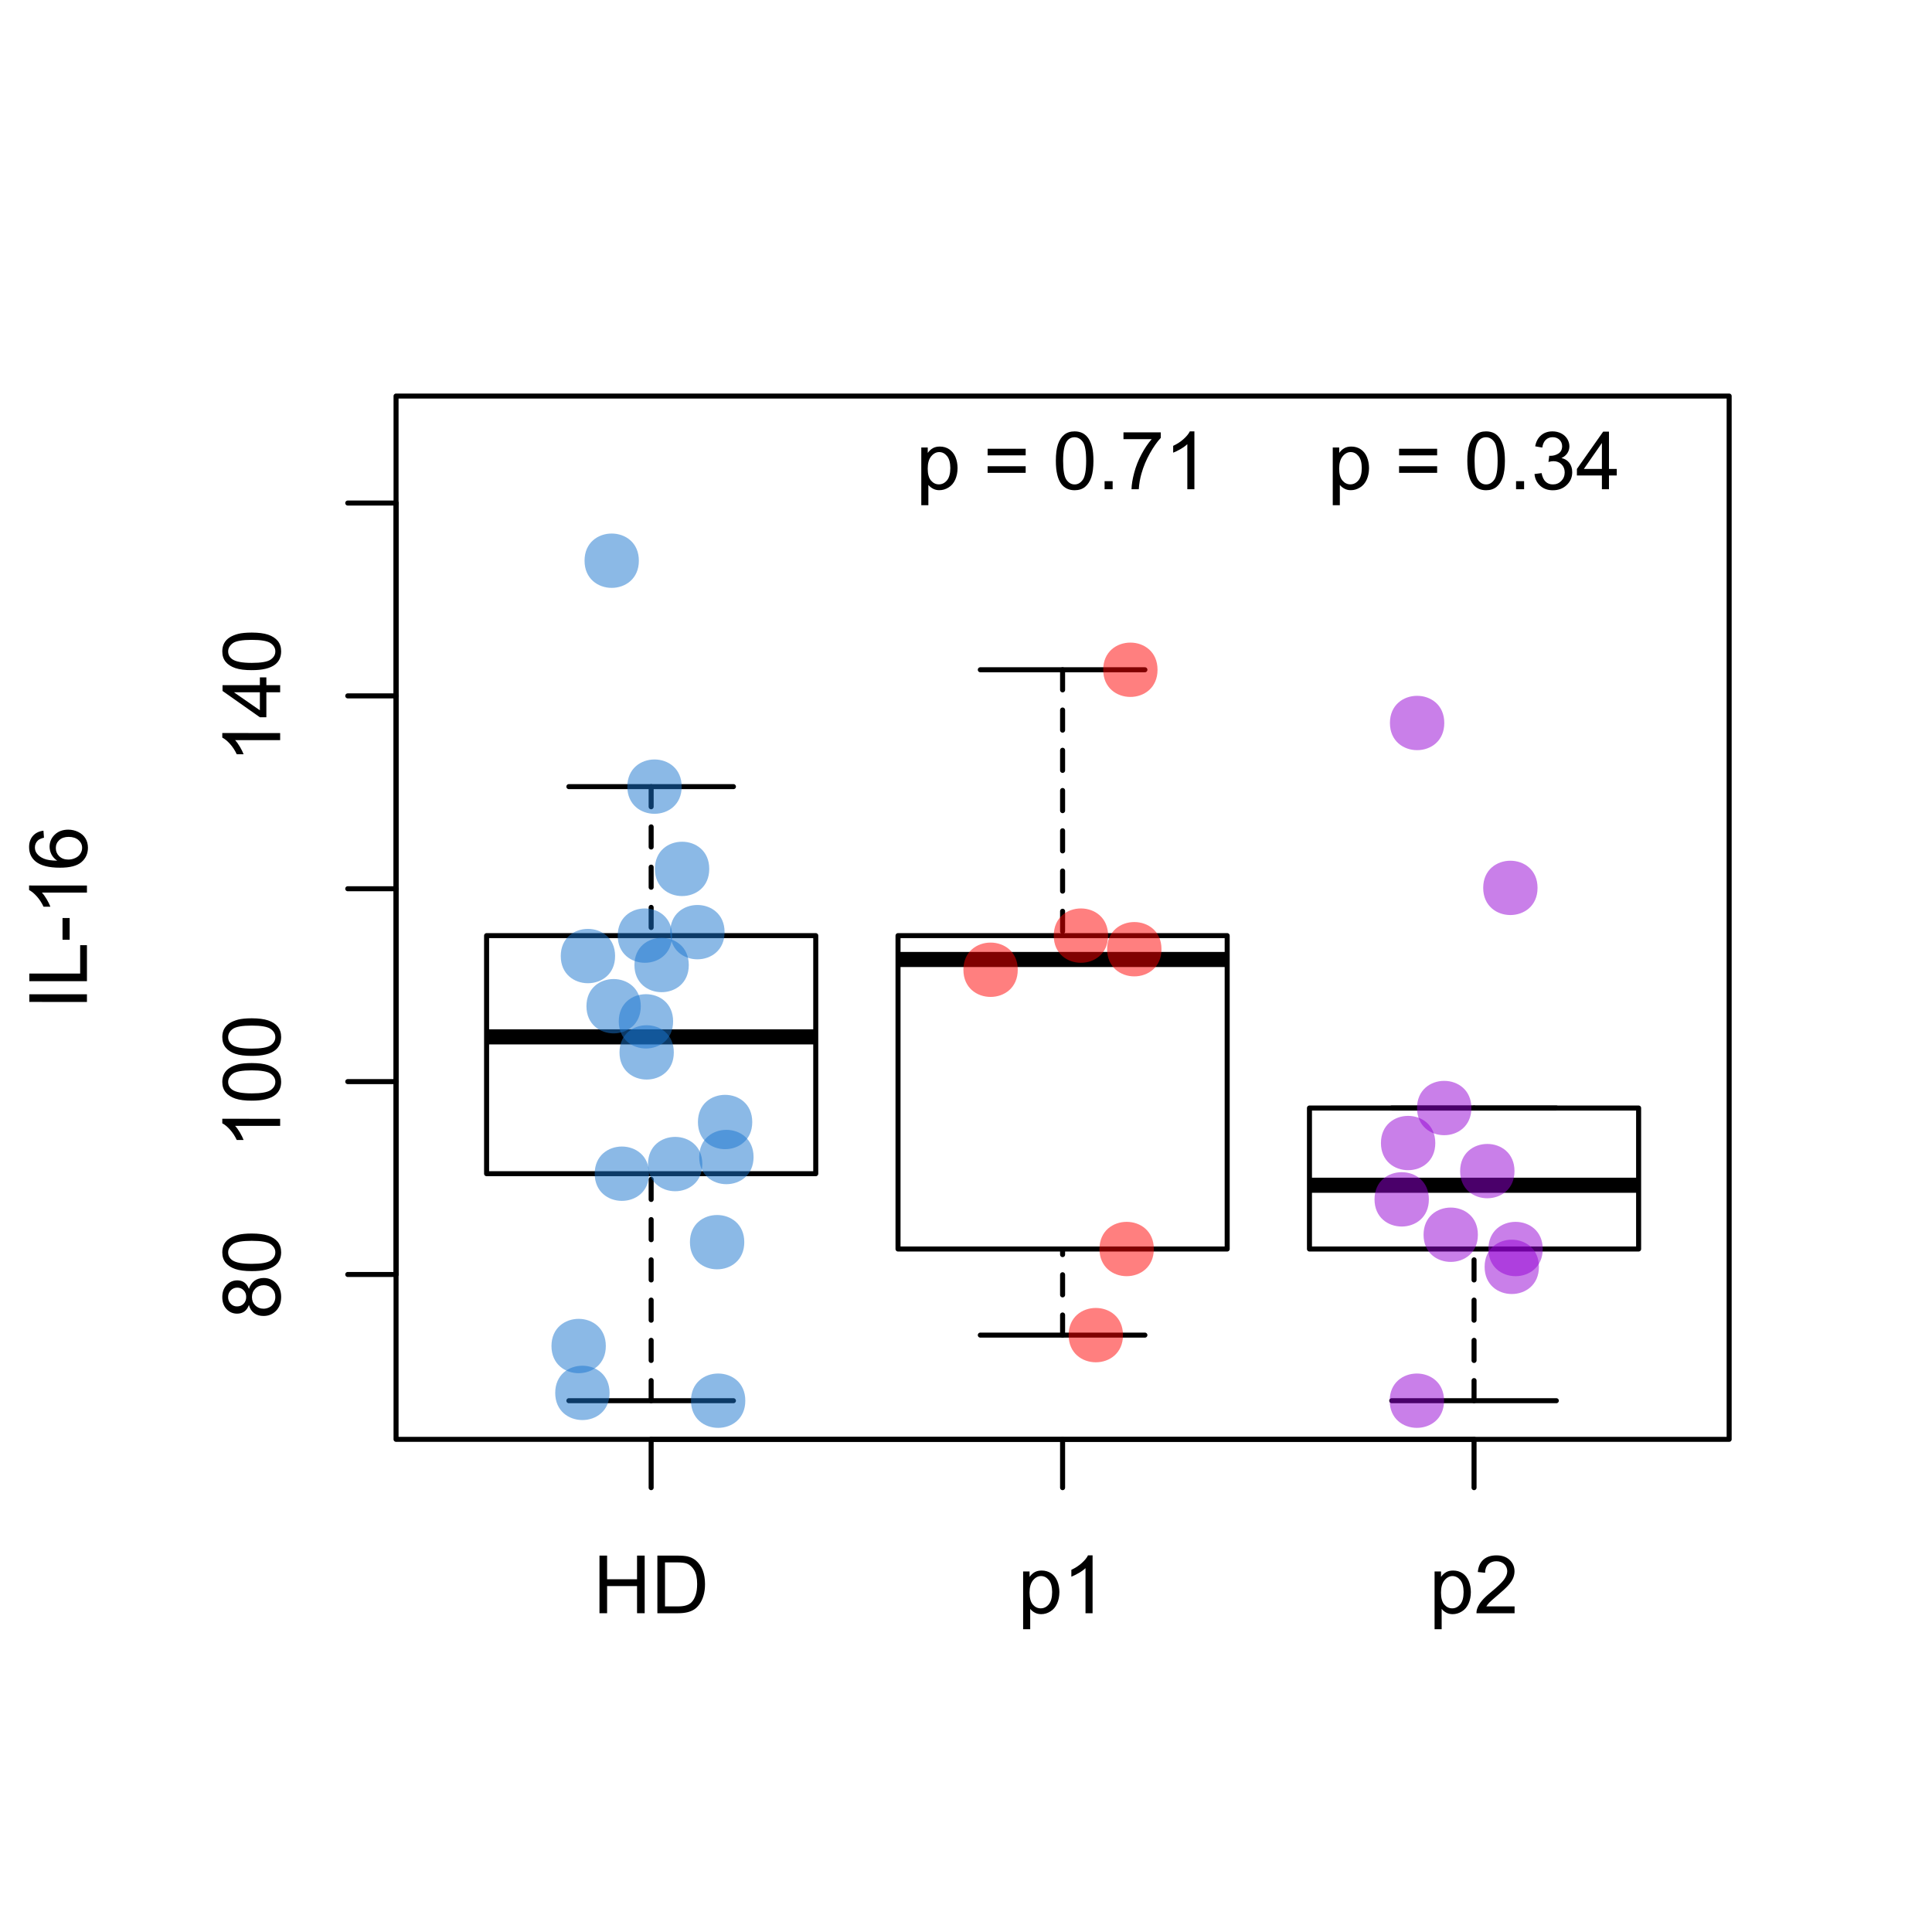 <?xml version="1.0" encoding="UTF-8"?>
<svg xmlns="http://www.w3.org/2000/svg" xmlns:xlink="http://www.w3.org/1999/xlink" width="288pt" height="288pt" viewBox="0 0 288 288" version="1.1">
<defs>
<g>
<symbol overflow="visible" id="glyph0-0">
<path style="stroke:none;" d="M 1.5 0 L 1.5 -7.5 L 7.5 -7.5 L 7.5 0 Z M 1.688 -0.188 L 7.312 -0.188 L 7.312 -7.312 L 1.688 -7.312 Z M 1.688 -0.188 "/>
</symbol>
<symbol overflow="visible" id="glyph0-1">
<path style="stroke:none;" d="M 0.961 0 L 0.961 -8.59 L 2.098 -8.59 L 2.098 -5.062 L 6.562 -5.062 L 6.562 -8.59 L 7.699 -8.59 L 7.699 0 L 6.562 0 L 6.562 -4.047 L 2.098 -4.047 L 2.098 0 Z M 0.961 0 "/>
</symbol>
<symbol overflow="visible" id="glyph0-2">
<path style="stroke:none;" d="M 0.926 0 L 0.926 -8.59 L 3.883 -8.59 C 4.551 -8.59 5.062 -8.547 5.414 -8.469 C 5.906 -8.352 6.324 -8.148 6.672 -7.852 C 7.121 -7.469 7.461 -6.977 7.688 -6.383 C 7.914 -5.785 8.027 -5.105 8.027 -4.344 C 8.027 -3.688 7.949 -3.109 7.797 -2.605 C 7.645 -2.102 7.449 -1.684 7.211 -1.355 C 6.973 -1.02 6.711 -0.762 6.43 -0.574 C 6.145 -0.387 5.805 -0.242 5.406 -0.145 C 5.004 -0.047 4.543 0 4.023 0 Z M 2.062 -1.016 L 3.898 -1.016 C 4.461 -1.012 4.906 -1.066 5.227 -1.172 C 5.547 -1.273 5.805 -1.422 6 -1.617 C 6.27 -1.887 6.477 -2.246 6.629 -2.703 C 6.777 -3.156 6.855 -3.711 6.855 -4.359 C 6.855 -5.258 6.707 -5.945 6.41 -6.43 C 6.113 -6.91 5.754 -7.234 5.336 -7.398 C 5.031 -7.516 4.543 -7.574 3.867 -7.578 L 2.062 -7.578 Z M 2.062 -1.016 "/>
</symbol>
<symbol overflow="visible" id="glyph0-3">
<path style="stroke:none;" d="M 0.789 2.383 L 0.789 -6.223 L 1.75 -6.223 L 1.75 -5.414 C 1.977 -5.73 2.234 -5.965 2.52 -6.125 C 2.801 -6.281 3.145 -6.363 3.555 -6.363 C 4.082 -6.363 4.551 -6.227 4.961 -5.953 C 5.363 -5.68 5.672 -5.293 5.883 -4.793 C 6.09 -4.293 6.191 -3.746 6.195 -3.156 C 6.191 -2.52 6.078 -1.945 5.852 -1.438 C 5.621 -0.922 5.289 -0.531 4.855 -0.266 C 4.418 0.008 3.961 0.141 3.48 0.141 C 3.129 0.141 2.812 0.066 2.535 -0.082 C 2.254 -0.23 2.023 -0.418 1.844 -0.645 L 1.844 2.383 Z M 1.746 -3.078 C 1.746 -2.273 1.906 -1.684 2.23 -1.301 C 2.555 -0.918 2.949 -0.727 3.41 -0.727 C 3.879 -0.727 4.277 -0.922 4.613 -1.32 C 4.945 -1.711 5.113 -2.328 5.117 -3.164 C 5.113 -3.953 4.949 -4.547 4.625 -4.945 C 4.297 -5.34 3.91 -5.535 3.457 -5.539 C 3.004 -5.535 2.605 -5.324 2.262 -4.906 C 1.918 -4.484 1.746 -3.875 1.746 -3.078 Z M 1.746 -3.078 "/>
</symbol>
<symbol overflow="visible" id="glyph0-4">
<path style="stroke:none;" d="M 4.469 0 L 3.414 0 L 3.414 -6.719 C 3.16 -6.477 2.828 -6.234 2.414 -5.996 C 2 -5.75 1.629 -5.57 1.305 -5.449 L 1.305 -6.469 C 1.895 -6.742 2.41 -7.078 2.852 -7.477 C 3.293 -7.871 3.605 -8.254 3.789 -8.625 L 4.469 -8.625 Z M 4.469 0 "/>
</symbol>
<symbol overflow="visible" id="glyph0-5">
<path style="stroke:none;" d="M 6.039 -1.016 L 6.039 0 L 0.363 0 C 0.355 -0.254 0.395 -0.496 0.484 -0.734 C 0.629 -1.117 0.859 -1.5 1.18 -1.875 C 1.492 -2.25 1.953 -2.684 2.562 -3.176 C 3.492 -3.941 4.125 -4.547 4.453 -4.992 C 4.781 -5.438 4.945 -5.859 4.945 -6.266 C 4.945 -6.68 4.793 -7.031 4.496 -7.32 C 4.191 -7.602 3.805 -7.746 3.328 -7.75 C 2.82 -7.746 2.414 -7.594 2.109 -7.293 C 1.805 -6.984 1.648 -6.562 1.648 -6.031 L 0.562 -6.141 C 0.633 -6.945 0.91 -7.559 1.398 -7.988 C 1.879 -8.41 2.531 -8.625 3.352 -8.625 C 4.172 -8.625 4.824 -8.395 5.309 -7.938 C 5.789 -7.48 6.027 -6.914 6.031 -6.242 C 6.027 -5.895 5.957 -5.559 5.82 -5.227 C 5.676 -4.891 5.441 -4.539 5.117 -4.176 C 4.789 -3.805 4.25 -3.301 3.492 -2.664 C 2.859 -2.129 2.453 -1.77 2.273 -1.582 C 2.094 -1.395 1.945 -1.203 1.828 -1.016 Z M 6.039 -1.016 "/>
</symbol>
<symbol overflow="visible" id="glyph0-6">
<path style="stroke:none;" d=""/>
</symbol>
<symbol overflow="visible" id="glyph0-7">
<path style="stroke:none;" d="M 6.34 -5.051 L 0.668 -5.051 L 0.668 -6.035 L 6.34 -6.035 Z M 6.34 -2.445 L 0.668 -2.445 L 0.668 -3.43 L 6.34 -3.43 Z M 6.34 -2.445 "/>
</symbol>
<symbol overflow="visible" id="glyph0-8">
<path style="stroke:none;" d="M 0.5 -4.234 C 0.496 -5.246 0.602 -6.062 0.812 -6.688 C 1.02 -7.305 1.328 -7.785 1.742 -8.121 C 2.148 -8.457 2.668 -8.625 3.297 -8.625 C 3.758 -8.625 4.164 -8.531 4.512 -8.348 C 4.855 -8.16 5.141 -7.891 5.371 -7.543 C 5.594 -7.191 5.773 -6.766 5.906 -6.266 C 6.035 -5.762 6.098 -5.086 6.102 -4.234 C 6.098 -3.227 5.996 -2.414 5.789 -1.797 C 5.578 -1.176 5.266 -0.695 4.859 -0.359 C 4.445 -0.02 3.926 0.145 3.297 0.148 C 2.465 0.145 1.816 -0.148 1.348 -0.742 C 0.781 -1.457 0.496 -2.621 0.5 -4.234 Z M 1.582 -4.234 C 1.582 -2.824 1.746 -1.887 2.074 -1.418 C 2.402 -0.949 2.809 -0.715 3.297 -0.719 C 3.777 -0.715 4.184 -0.949 4.52 -1.422 C 4.848 -1.887 5.016 -2.824 5.016 -4.234 C 5.016 -5.648 4.848 -6.59 4.52 -7.055 C 4.184 -7.516 3.773 -7.746 3.289 -7.75 C 2.801 -7.746 2.414 -7.543 2.125 -7.137 C 1.762 -6.613 1.582 -5.645 1.582 -4.234 Z M 1.582 -4.234 "/>
</symbol>
<symbol overflow="visible" id="glyph0-9">
<path style="stroke:none;" d="M 1.09 0 L 1.09 -1.203 L 2.289 -1.203 L 2.289 0 Z M 1.09 0 "/>
</symbol>
<symbol overflow="visible" id="glyph0-10">
<path style="stroke:none;" d="M 0.57 -7.465 L 0.57 -8.477 L 6.129 -8.477 L 6.129 -7.656 C 5.582 -7.074 5.039 -6.301 4.5 -5.336 C 3.961 -4.371 3.547 -3.379 3.258 -2.359 C 3.047 -1.637 2.91 -0.852 2.852 0 L 1.77 0 C 1.781 -0.676 1.914 -1.492 2.168 -2.449 C 2.418 -3.402 2.781 -4.324 3.258 -5.215 C 3.734 -6.105 4.238 -6.855 4.773 -7.465 Z M 0.57 -7.465 "/>
</symbol>
<symbol overflow="visible" id="glyph0-11">
<path style="stroke:none;" d="M 0.504 -2.266 L 1.559 -2.406 C 1.68 -1.809 1.883 -1.379 2.176 -1.113 C 2.465 -0.848 2.82 -0.715 3.242 -0.719 C 3.734 -0.715 4.152 -0.887 4.496 -1.234 C 4.832 -1.574 5.004 -2 5.008 -2.516 C 5.004 -2.996 4.848 -3.395 4.535 -3.711 C 4.219 -4.023 3.816 -4.184 3.328 -4.184 C 3.129 -4.184 2.879 -4.145 2.586 -4.066 L 2.703 -4.992 C 2.766 -4.984 2.824 -4.98 2.871 -4.98 C 3.32 -4.98 3.723 -5.098 4.086 -5.332 C 4.441 -5.566 4.621 -5.926 4.625 -6.414 C 4.621 -6.801 4.492 -7.121 4.23 -7.375 C 3.965 -7.629 3.625 -7.758 3.219 -7.758 C 2.805 -7.758 2.465 -7.629 2.191 -7.371 C 1.918 -7.113 1.742 -6.727 1.664 -6.211 L 0.609 -6.398 C 0.738 -7.105 1.031 -7.652 1.488 -8.043 C 1.941 -8.43 2.508 -8.625 3.195 -8.625 C 3.66 -8.625 4.094 -8.523 4.488 -8.324 C 4.879 -8.121 5.18 -7.848 5.391 -7.5 C 5.602 -7.148 5.707 -6.777 5.707 -6.391 C 5.707 -6.02 5.605 -5.684 5.406 -5.379 C 5.207 -5.074 4.914 -4.832 4.523 -4.652 C 5.031 -4.535 5.426 -4.289 5.707 -3.922 C 5.988 -3.547 6.129 -3.086 6.129 -2.539 C 6.129 -1.785 5.855 -1.148 5.309 -0.629 C 4.762 -0.105 4.07 0.152 3.234 0.152 C 2.477 0.152 1.848 -0.07 1.355 -0.52 C 0.855 -0.969 0.574 -1.551 0.504 -2.266 Z M 0.504 -2.266 "/>
</symbol>
<symbol overflow="visible" id="glyph0-12">
<path style="stroke:none;" d="M 3.879 0 L 3.879 -2.055 L 0.152 -2.055 L 0.152 -3.023 L 4.07 -8.59 L 4.934 -8.59 L 4.934 -3.023 L 6.094 -3.023 L 6.094 -2.055 L 4.934 -2.055 L 4.934 0 Z M 3.879 -3.023 L 3.879 -6.898 L 1.188 -3.023 Z M 3.879 -3.023 "/>
</symbol>
<symbol overflow="visible" id="glyph1-0">
<path style="stroke:none;" d="M 0 -1.5 L -7.5 -1.5 L -7.5 -7.5 L 0 -7.5 Z M -0.188 -1.688 L -0.188 -7.312 L -7.312 -7.312 L -7.312 -1.688 Z M -0.188 -1.688 "/>
</symbol>
<symbol overflow="visible" id="glyph1-1">
<path style="stroke:none;" d="M -4.656 -2.121 C -4.816 -1.684 -5.047 -1.359 -5.344 -1.148 C -5.641 -0.938 -5.996 -0.832 -6.41 -0.832 C -7.035 -0.832 -7.559 -1.055 -7.984 -1.504 C -8.41 -1.953 -8.625 -2.551 -8.625 -3.301 C -8.625 -4.047 -8.406 -4.652 -7.973 -5.109 C -7.535 -5.566 -7.004 -5.793 -6.383 -5.797 C -5.977 -5.793 -5.629 -5.688 -5.34 -5.48 C -5.043 -5.27 -4.816 -4.953 -4.656 -4.531 C -4.48 -5.055 -4.203 -5.457 -3.824 -5.734 C -3.438 -6.008 -2.98 -6.145 -2.453 -6.148 C -1.715 -6.145 -1.098 -5.887 -0.602 -5.367 C -0.102 -4.844 0.145 -4.16 0.148 -3.316 C 0.145 -2.469 -0.102 -1.785 -0.605 -1.266 C -1.105 -0.746 -1.734 -0.484 -2.484 -0.488 C -3.039 -0.484 -3.504 -0.625 -3.887 -0.91 C -4.262 -1.191 -4.52 -1.598 -4.656 -2.121 Z M -6.445 -1.91 C -6.039 -1.91 -5.707 -2.039 -5.449 -2.301 C -5.191 -2.562 -5.062 -2.902 -5.062 -3.324 C -5.062 -3.727 -5.188 -4.059 -5.445 -4.32 C -5.695 -4.578 -6.012 -4.711 -6.387 -4.711 C -6.773 -4.711 -7.098 -4.574 -7.363 -4.309 C -7.625 -4.039 -7.758 -3.707 -7.758 -3.312 C -7.758 -2.906 -7.629 -2.574 -7.371 -2.309 C -7.113 -2.043 -6.805 -1.91 -6.445 -1.91 Z M -2.477 -1.57 C -2.176 -1.57 -1.887 -1.641 -1.605 -1.785 C -1.324 -1.926 -1.105 -2.137 -0.949 -2.422 C -0.793 -2.699 -0.715 -3.004 -0.719 -3.328 C -0.715 -3.832 -0.875 -4.246 -1.203 -4.578 C -1.523 -4.902 -1.938 -5.066 -2.441 -5.07 C -2.945 -5.066 -3.367 -4.898 -3.703 -4.562 C -4.035 -4.223 -4.199 -3.801 -4.203 -3.293 C -4.199 -2.797 -4.035 -2.383 -3.711 -2.059 C -3.379 -1.73 -2.969 -1.57 -2.477 -1.57 Z M -2.477 -1.57 "/>
</symbol>
<symbol overflow="visible" id="glyph1-2">
<path style="stroke:none;" d="M -4.234 -0.5 C -5.246 -0.496 -6.062 -0.602 -6.688 -0.812 C -7.305 -1.02 -7.785 -1.328 -8.121 -1.742 C -8.457 -2.152 -8.625 -2.672 -8.625 -3.301 C -8.625 -3.758 -8.531 -4.164 -8.348 -4.512 C -8.16 -4.859 -7.891 -5.145 -7.543 -5.371 C -7.191 -5.594 -6.766 -5.773 -6.266 -5.906 C -5.762 -6.035 -5.086 -6.098 -4.234 -6.102 C -3.223 -6.098 -2.41 -5.996 -1.793 -5.789 C -1.176 -5.578 -0.695 -5.266 -0.359 -4.859 C -0.02 -4.445 0.145 -3.926 0.148 -3.297 C 0.145 -2.465 -0.148 -1.816 -0.742 -1.348 C -1.457 -0.781 -2.621 -0.496 -4.234 -0.5 Z M -4.234 -1.582 C -2.824 -1.582 -1.887 -1.746 -1.418 -2.074 C -0.949 -2.402 -0.715 -2.809 -0.719 -3.297 C -0.715 -3.777 -0.949 -4.184 -1.422 -4.52 C -1.887 -4.848 -2.824 -5.016 -4.234 -5.016 C -5.648 -5.016 -6.59 -4.848 -7.055 -4.52 C -7.516 -4.188 -7.746 -3.777 -7.75 -3.289 C -7.746 -2.801 -7.543 -2.414 -7.137 -2.129 C -6.613 -1.762 -5.645 -1.582 -4.234 -1.582 Z M -4.234 -1.582 "/>
</symbol>
<symbol overflow="visible" id="glyph1-3">
<path style="stroke:none;" d="M 0 -4.469 L 0 -3.414 L -6.719 -3.418 C -6.477 -3.16 -6.234 -2.828 -5.996 -2.418 C -5.75 -2.004 -5.57 -1.633 -5.449 -1.309 L -6.469 -1.309 C -6.742 -1.895 -7.078 -2.41 -7.477 -2.852 C -7.871 -3.293 -8.254 -3.605 -8.625 -3.793 L -8.625 -4.473 Z M 0 -4.469 "/>
</symbol>
<symbol overflow="visible" id="glyph1-4">
<path style="stroke:none;" d="M 0 -3.879 L -2.055 -3.879 L -2.055 -0.152 L -3.023 -0.152 L -8.59 -4.074 L -8.59 -4.934 L -3.023 -4.934 L -3.023 -6.094 L -2.055 -6.094 L -2.055 -4.934 L 0 -4.934 Z M -3.023 -3.879 L -6.898 -3.879 L -3.023 -1.191 Z M -3.023 -3.879 "/>
</symbol>
<symbol overflow="visible" id="glyph1-5">
<path style="stroke:none;" d="M 0 -1.117 L -8.59 -1.121 L -8.59 -2.258 L 0 -2.258 Z M 0 -1.117 "/>
</symbol>
<symbol overflow="visible" id="glyph1-6">
<path style="stroke:none;" d="M 0 -0.879 L -8.59 -0.879 L -8.59 -2.016 L -1.012 -2.016 L -1.012 -6.246 L 0 -6.246 Z M 0 -0.879 "/>
</symbol>
<symbol overflow="visible" id="glyph1-7">
<path style="stroke:none;" d="M -2.578 -0.383 L -3.641 -0.383 L -3.641 -3.621 L -2.578 -3.621 Z M -2.578 -0.383 "/>
</symbol>
<symbol overflow="visible" id="glyph1-8">
<path style="stroke:none;" d="M -6.484 -5.969 L -6.406 -4.922 C -6.812 -4.828 -7.113 -4.695 -7.305 -4.523 C -7.605 -4.238 -7.758 -3.887 -7.758 -3.469 C -7.758 -3.133 -7.664 -2.836 -7.477 -2.586 C -7.234 -2.25 -6.879 -1.988 -6.414 -1.797 C -5.949 -1.605 -5.289 -1.508 -4.43 -1.5 C -4.812 -1.754 -5.098 -2.062 -5.289 -2.434 C -5.473 -2.797 -5.566 -3.184 -5.57 -3.586 C -5.566 -4.289 -5.309 -4.887 -4.793 -5.383 C -4.277 -5.875 -3.609 -6.121 -2.789 -6.125 C -2.25 -6.121 -1.746 -6.004 -1.285 -5.773 C -0.816 -5.539 -0.461 -5.223 -0.219 -4.816 C 0.027 -4.41 0.145 -3.949 0.148 -3.434 C 0.145 -2.555 -0.176 -1.836 -0.82 -1.285 C -1.469 -0.727 -2.535 -0.449 -4.02 -0.453 C -5.676 -0.449 -6.883 -0.758 -7.641 -1.371 C -8.297 -1.906 -8.625 -2.625 -8.625 -3.535 C -8.625 -4.207 -8.434 -4.762 -8.055 -5.195 C -7.676 -5.625 -7.152 -5.883 -6.484 -5.969 Z M -2.781 -1.664 C -2.418 -1.664 -2.07 -1.738 -1.738 -1.895 C -1.406 -2.043 -1.152 -2.262 -0.98 -2.543 C -0.801 -2.82 -0.715 -3.109 -0.719 -3.414 C -0.715 -3.859 -0.895 -4.242 -1.258 -4.566 C -1.613 -4.883 -2.102 -5.043 -2.723 -5.047 C -3.312 -5.043 -3.781 -4.887 -4.125 -4.57 C -4.469 -4.25 -4.641 -3.852 -4.641 -3.375 C -4.641 -2.898 -4.469 -2.492 -4.129 -2.16 C -3.785 -1.828 -3.336 -1.664 -2.781 -1.664 Z M -2.781 -1.664 "/>
</symbol>
</g>
</defs>
<g id="surface891">
<rect x="0" y="0" width="288" height="288" style="fill:rgb(100%,100%,100%);fill-opacity:1;stroke:none;"/>
<path style=" stroke:none;fill-rule:nonzero;fill:rgb(100%,100%,100%);fill-opacity:1;" d="M 72.535 174.961 L 121.602 174.961 L 121.602 139.473 L 72.535 139.473 Z M 72.535 174.961 "/>
<path style="fill:none;stroke-width:2.25;stroke-linecap:butt;stroke-linejoin:round;stroke:rgb(0%,0%,0%);stroke-opacity:1;stroke-miterlimit:10;" d="M 72.535 154.566 L 121.602 154.566 "/>
<path style="fill:none;stroke-width:0.75;stroke-linecap:round;stroke-linejoin:round;stroke:rgb(0%,0%,0%);stroke-opacity:1;stroke-dasharray:3,3;stroke-miterlimit:10;" d="M 97.066 208.801 L 97.066 174.961 "/>
<path style="fill:none;stroke-width:0.75;stroke-linecap:round;stroke-linejoin:round;stroke:rgb(0%,0%,0%);stroke-opacity:1;stroke-dasharray:3,3;stroke-miterlimit:10;" d="M 97.066 117.262 L 97.066 139.473 "/>
<path style="fill:none;stroke-width:0.75;stroke-linecap:round;stroke-linejoin:round;stroke:rgb(0%,0%,0%);stroke-opacity:1;stroke-miterlimit:10;" d="M 84.801 208.801 L 109.332 208.801 "/>
<path style="fill:none;stroke-width:0.75;stroke-linecap:round;stroke-linejoin:round;stroke:rgb(0%,0%,0%);stroke-opacity:1;stroke-miterlimit:10;" d="M 84.801 117.262 L 109.332 117.262 "/>
<path style="fill:none;stroke-width:0.75;stroke-linecap:round;stroke-linejoin:round;stroke:rgb(0%,0%,0%);stroke-opacity:1;stroke-miterlimit:10;" d="M 72.535 174.961 L 121.602 174.961 L 121.602 139.473 L 72.535 139.473 Z M 72.535 174.961 "/>
<path style=" stroke:none;fill-rule:nonzero;fill:rgb(100%,100%,100%);fill-opacity:1;" d="M 133.867 186.188 L 182.934 186.188 L 182.934 139.473 L 133.867 139.473 Z M 133.867 186.188 "/>
<path style="fill:none;stroke-width:2.25;stroke-linecap:butt;stroke-linejoin:round;stroke:rgb(0%,0%,0%);stroke-opacity:1;stroke-miterlimit:10;" d="M 133.867 143.027 L 182.934 143.027 "/>
<path style="fill:none;stroke-width:0.75;stroke-linecap:round;stroke-linejoin:round;stroke:rgb(0%,0%,0%);stroke-opacity:1;stroke-dasharray:3,3;stroke-miterlimit:10;" d="M 158.398 199.023 L 158.398 186.188 "/>
<path style="fill:none;stroke-width:0.75;stroke-linecap:round;stroke-linejoin:round;stroke:rgb(0%,0%,0%);stroke-opacity:1;stroke-dasharray:3,3;stroke-miterlimit:10;" d="M 158.398 99.84 L 158.398 139.473 "/>
<path style="fill:none;stroke-width:0.75;stroke-linecap:round;stroke-linejoin:round;stroke:rgb(0%,0%,0%);stroke-opacity:1;stroke-miterlimit:10;" d="M 146.133 199.023 L 170.668 199.023 "/>
<path style="fill:none;stroke-width:0.75;stroke-linecap:round;stroke-linejoin:round;stroke:rgb(0%,0%,0%);stroke-opacity:1;stroke-miterlimit:10;" d="M 146.133 99.84 L 170.668 99.84 "/>
<path style="fill:none;stroke-width:0.75;stroke-linecap:round;stroke-linejoin:round;stroke:rgb(0%,0%,0%);stroke-opacity:1;stroke-miterlimit:10;" d="M 133.867 186.188 L 182.934 186.188 L 182.934 139.473 L 133.867 139.473 Z M 133.867 186.188 "/>
<path style=" stroke:none;fill-rule:nonzero;fill:rgb(100%,100%,100%);fill-opacity:1;" d="M 195.199 186.188 L 244.266 186.188 L 244.266 165.172 L 195.199 165.172 Z M 195.199 186.188 "/>
<path style="fill:none;stroke-width:2.25;stroke-linecap:butt;stroke-linejoin:round;stroke:rgb(0%,0%,0%);stroke-opacity:1;stroke-miterlimit:10;" d="M 195.199 176.68 L 244.266 176.68 "/>
<path style="fill:none;stroke-width:0.75;stroke-linecap:round;stroke-linejoin:round;stroke:rgb(0%,0%,0%);stroke-opacity:1;stroke-dasharray:3,3;stroke-miterlimit:10;" d="M 219.734 208.801 L 219.734 186.188 "/>
<path style="fill:none;stroke-width:0.75;stroke-linecap:round;stroke-linejoin:round;stroke:rgb(0%,0%,0%);stroke-opacity:1;stroke-dasharray:3,3;stroke-miterlimit:10;" d="M 219.734 165.172 L 219.734 165.172 "/>
<path style="fill:none;stroke-width:0.75;stroke-linecap:round;stroke-linejoin:round;stroke:rgb(0%,0%,0%);stroke-opacity:1;stroke-miterlimit:10;" d="M 207.465 208.801 L 232 208.801 "/>
<path style="fill:none;stroke-width:0.75;stroke-linecap:round;stroke-linejoin:round;stroke:rgb(0%,0%,0%);stroke-opacity:1;stroke-miterlimit:10;" d="M 207.465 165.172 L 232 165.172 "/>
<path style="fill:none;stroke-width:0.75;stroke-linecap:round;stroke-linejoin:round;stroke:rgb(0%,0%,0%);stroke-opacity:1;stroke-miterlimit:10;" d="M 195.199 186.188 L 244.266 186.188 L 244.266 165.172 L 195.199 165.172 Z M 195.199 186.188 "/>
<path style="fill:none;stroke-width:0.75;stroke-linecap:round;stroke-linejoin:round;stroke:rgb(0%,0%,0%);stroke-opacity:1;stroke-miterlimit:10;" d="M 97.066 214.559 L 219.734 214.559 "/>
<path style="fill:none;stroke-width:0.75;stroke-linecap:round;stroke-linejoin:round;stroke:rgb(0%,0%,0%);stroke-opacity:1;stroke-miterlimit:10;" d="M 97.066 214.559 L 97.066 221.762 "/>
<path style="fill:none;stroke-width:0.75;stroke-linecap:round;stroke-linejoin:round;stroke:rgb(0%,0%,0%);stroke-opacity:1;stroke-miterlimit:10;" d="M 158.398 214.559 L 158.398 221.762 "/>
<path style="fill:none;stroke-width:0.75;stroke-linecap:round;stroke-linejoin:round;stroke:rgb(0%,0%,0%);stroke-opacity:1;stroke-miterlimit:10;" d="M 219.734 214.559 L 219.734 221.762 "/>
<g style="fill:rgb(0%,0%,0%);fill-opacity:1;">
  <use xlink:href="#glyph0-1" x="88.402" y="240.48"/>
  <use xlink:href="#glyph0-2" x="97.068" y="240.48"/>
</g>
<g style="fill:rgb(0%,0%,0%);fill-opacity:1;">
  <use xlink:href="#glyph0-3" x="151.727" y="240.48"/>
  <use xlink:href="#glyph0-4" x="158.4" y="240.48"/>
</g>
<g style="fill:rgb(0%,0%,0%);fill-opacity:1;">
  <use xlink:href="#glyph0-3" x="213.062" y="240.48"/>
  <use xlink:href="#glyph0-5" x="219.736" y="240.48"/>
</g>
<path style="fill:none;stroke-width:0.75;stroke-linecap:round;stroke-linejoin:round;stroke:rgb(0%,0%,0%);stroke-opacity:1;stroke-miterlimit:10;" d="M 59.039 189.984 L 59.039 74.988 "/>
<path style="fill:none;stroke-width:0.75;stroke-linecap:round;stroke-linejoin:round;stroke:rgb(0%,0%,0%);stroke-opacity:1;stroke-miterlimit:10;" d="M 59.039 189.984 L 51.84 189.984 "/>
<path style="fill:none;stroke-width:0.75;stroke-linecap:round;stroke-linejoin:round;stroke:rgb(0%,0%,0%);stroke-opacity:1;stroke-miterlimit:10;" d="M 59.039 161.234 L 51.84 161.234 "/>
<path style="fill:none;stroke-width:0.75;stroke-linecap:round;stroke-linejoin:round;stroke:rgb(0%,0%,0%);stroke-opacity:1;stroke-miterlimit:10;" d="M 59.039 132.484 L 51.84 132.484 "/>
<path style="fill:none;stroke-width:0.75;stroke-linecap:round;stroke-linejoin:round;stroke:rgb(0%,0%,0%);stroke-opacity:1;stroke-miterlimit:10;" d="M 59.039 103.734 L 51.84 103.734 "/>
<path style="fill:none;stroke-width:0.75;stroke-linecap:round;stroke-linejoin:round;stroke:rgb(0%,0%,0%);stroke-opacity:1;stroke-miterlimit:10;" d="M 59.039 74.988 L 51.84 74.988 "/>
<g style="fill:rgb(0%,0%,0%);fill-opacity:1;">
  <use xlink:href="#glyph1-1" x="41.762" y="196.656"/>
  <use xlink:href="#glyph1-2" x="41.762" y="189.982"/>
</g>
<g style="fill:rgb(0%,0%,0%);fill-opacity:1;">
  <use xlink:href="#glyph1-3" x="41.762" y="171.246"/>
  <use xlink:href="#glyph1-2" x="41.762" y="164.572"/>
  <use xlink:href="#glyph1-2" x="41.762" y="157.898"/>
</g>
<g style="fill:rgb(0%,0%,0%);fill-opacity:1;">
  <use xlink:href="#glyph1-3" x="41.762" y="113.746"/>
  <use xlink:href="#glyph1-4" x="41.762" y="107.072"/>
  <use xlink:href="#glyph1-2" x="41.762" y="100.398"/>
</g>
<g style="fill:rgb(0%,0%,0%);fill-opacity:1;">
  <use xlink:href="#glyph1-5" x="12.961" y="150.477"/>
  <use xlink:href="#glyph1-6" x="12.961" y="147.143"/>
  <use xlink:href="#glyph1-7" x="12.961" y="140.469"/>
  <use xlink:href="#glyph1-3" x="12.961" y="136.473"/>
  <use xlink:href="#glyph1-8" x="12.961" y="129.799"/>
</g>
<path style="fill:none;stroke-width:0.75;stroke-linecap:round;stroke-linejoin:round;stroke:rgb(0%,0%,0%);stroke-opacity:1;stroke-miterlimit:10;" d="M 59.039 214.559 L 257.762 214.559 L 257.762 59.039 L 59.039 59.039 Z M 59.039 214.559 "/>
<path style=" stroke:none;fill-rule:nonzero;fill:rgb(100%,0%,0%);fill-opacity:0.502;" d="M 172.551 99.84 C 172.551 105.242 164.453 105.242 164.453 99.84 C 164.453 94.441 172.551 94.441 172.551 99.84 "/>
<path style=" stroke:none;fill-rule:nonzero;fill:rgb(58.039%,0%,82.745%);fill-opacity:0.502;" d="M 215.262 208.801 C 215.262 214.199 207.16 214.199 207.16 208.801 C 207.16 203.398 215.262 203.398 215.262 208.801 "/>
<path style=" stroke:none;fill-rule:nonzero;fill:rgb(100%,0%,0%);fill-opacity:0.502;" d="M 172 186.188 C 172 191.59 163.898 191.59 163.898 186.188 C 163.898 180.789 172 180.789 172 186.188 "/>
<path style=" stroke:none;fill-rule:nonzero;fill:rgb(100%,0%,0%);fill-opacity:0.502;" d="M 151.715 144.559 C 151.715 149.961 143.613 149.961 143.613 144.559 C 143.613 139.16 151.715 139.16 151.715 144.559 "/>
<path style=" stroke:none;fill-rule:nonzero;fill:rgb(100%,0%,0%);fill-opacity:0.502;" d="M 173.141 141.496 C 173.141 146.898 165.039 146.898 165.039 141.496 C 165.039 136.098 173.141 136.098 173.141 141.496 "/>
<path style=" stroke:none;fill-rule:nonzero;fill:rgb(100%,0%,0%);fill-opacity:0.502;" d="M 167.402 199.023 C 167.402 204.426 159.301 204.426 159.301 199.023 C 159.301 193.625 167.402 193.625 167.402 199.023 "/>
<path style=" stroke:none;fill-rule:nonzero;fill:rgb(100%,0%,0%);fill-opacity:0.502;" d="M 165.18 139.473 C 165.18 144.871 157.082 144.871 157.082 139.473 C 157.082 134.07 165.18 134.07 165.18 139.473 "/>
<path style=" stroke:none;fill-rule:nonzero;fill:rgb(58.039%,0%,82.745%);fill-opacity:0.502;" d="M 220.305 184.062 C 220.305 189.461 212.207 189.461 212.207 184.062 C 212.207 178.66 220.305 178.66 220.305 184.062 "/>
<path style=" stroke:none;fill-rule:nonzero;fill:rgb(58.039%,0%,82.745%);fill-opacity:0.502;" d="M 213 178.785 C 213 184.188 204.898 184.188 204.898 178.785 C 204.898 173.387 213 173.387 213 178.785 "/>
<path style=" stroke:none;fill-rule:nonzero;fill:rgb(58.039%,0%,82.745%);fill-opacity:0.502;" d="M 229.973 186.188 C 229.973 191.59 221.875 191.59 221.875 186.188 C 221.875 180.789 229.973 180.789 229.973 186.188 "/>
<path style=" stroke:none;fill-rule:nonzero;fill:rgb(58.039%,0%,82.745%);fill-opacity:0.502;" d="M 219.336 165.172 C 219.336 170.574 211.234 170.574 211.234 165.172 C 211.234 159.773 219.336 159.773 219.336 165.172 "/>
<path style=" stroke:none;fill-rule:nonzero;fill:rgb(58.039%,0%,82.745%);fill-opacity:0.502;" d="M 225.762 174.574 C 225.762 179.973 217.66 179.973 217.66 174.574 C 217.66 169.176 225.762 169.176 225.762 174.574 "/>
<path style=" stroke:none;fill-rule:nonzero;fill:rgb(58.039%,0%,82.745%);fill-opacity:0.502;" d="M 229.199 132.355 C 229.199 137.754 221.098 137.754 221.098 132.355 C 221.098 126.957 229.199 126.957 229.199 132.355 "/>
<path style=" stroke:none;fill-rule:nonzero;fill:rgb(58.039%,0%,82.745%);fill-opacity:0.502;" d="M 213.957 170.391 C 213.957 175.789 205.855 175.789 205.855 170.391 C 205.855 164.992 213.957 164.992 213.957 170.391 "/>
<path style=" stroke:none;fill-rule:nonzero;fill:rgb(58.039%,0%,82.745%);fill-opacity:0.502;" d="M 215.297 107.773 C 215.297 113.176 207.195 113.176 207.195 107.773 C 207.195 102.375 215.297 102.375 215.297 107.773 "/>
<path style=" stroke:none;fill-rule:nonzero;fill:rgb(58.039%,0%,82.745%);fill-opacity:0.502;" d="M 229.406 188.848 C 229.406 194.246 221.309 194.246 221.309 188.848 C 221.309 183.449 229.406 183.449 229.406 188.848 "/>
<path style=" stroke:none;fill-rule:nonzero;fill:rgb(9.412%,45.49%,80.392%);fill-opacity:0.502;" d="M 100.445 156.879 C 100.445 162.277 92.348 162.277 92.348 156.879 C 92.348 151.48 100.445 151.48 100.445 156.879 "/>
<path style=" stroke:none;fill-rule:nonzero;fill:rgb(9.412%,45.49%,80.392%);fill-opacity:0.502;" d="M 91.691 142.52 C 91.691 147.918 83.59 147.918 83.59 142.52 C 83.59 137.117 91.691 137.117 91.691 142.52 "/>
<path style=" stroke:none;fill-rule:nonzero;fill:rgb(9.412%,45.49%,80.392%);fill-opacity:0.502;" d="M 95.234 83.582 C 95.234 88.984 87.137 88.984 87.137 83.582 C 87.137 78.184 95.234 78.184 95.234 83.582 "/>
<path style=" stroke:none;fill-rule:nonzero;fill:rgb(9.412%,45.49%,80.392%);fill-opacity:0.502;" d="M 111.102 208.801 C 111.102 214.199 103.004 214.199 103.004 208.801 C 103.004 203.398 111.102 203.398 111.102 208.801 "/>
<path style=" stroke:none;fill-rule:nonzero;fill:rgb(9.412%,45.49%,80.392%);fill-opacity:0.502;" d="M 108.012 138.953 C 108.012 144.355 99.91 144.355 99.91 138.953 C 99.91 133.555 108.012 133.555 108.012 138.953 "/>
<path style=" stroke:none;fill-rule:nonzero;fill:rgb(9.412%,45.49%,80.392%);fill-opacity:0.502;" d="M 104.695 173.523 C 104.695 178.926 96.598 178.926 96.598 173.523 C 96.598 168.125 104.695 168.125 104.695 173.523 "/>
<path style=" stroke:none;fill-rule:nonzero;fill:rgb(9.412%,45.49%,80.392%);fill-opacity:0.502;" d="M 101.617 117.262 C 101.617 122.664 93.516 122.664 93.516 117.262 C 93.516 111.863 101.617 111.863 101.617 117.262 "/>
<path style=" stroke:none;fill-rule:nonzero;fill:rgb(9.412%,45.49%,80.392%);fill-opacity:0.502;" d="M 112.137 167.258 C 112.137 172.656 104.039 172.656 104.039 167.258 C 104.039 161.855 112.137 161.855 112.137 167.258 "/>
<path style=" stroke:none;fill-rule:nonzero;fill:rgb(9.412%,45.49%,80.392%);fill-opacity:0.502;" d="M 100.34 152.25 C 100.34 157.648 92.238 157.648 92.238 152.25 C 92.238 146.852 100.34 146.852 100.34 152.25 "/>
<path style=" stroke:none;fill-rule:nonzero;fill:rgb(9.412%,45.49%,80.392%);fill-opacity:0.502;" d="M 100.184 139.473 C 100.184 144.871 92.082 144.871 92.082 139.473 C 92.082 134.07 100.184 134.07 100.184 139.473 "/>
<path style=" stroke:none;fill-rule:nonzero;fill:rgb(9.412%,45.49%,80.392%);fill-opacity:0.502;" d="M 112.332 172.477 C 112.332 177.875 104.23 177.875 104.23 172.477 C 104.23 167.074 112.332 167.074 112.332 172.477 "/>
<path style=" stroke:none;fill-rule:nonzero;fill:rgb(9.412%,45.49%,80.392%);fill-opacity:0.502;" d="M 90.309 200.648 C 90.309 206.051 82.207 206.051 82.207 200.648 C 82.207 195.25 90.309 195.25 90.309 200.648 "/>
<path style=" stroke:none;fill-rule:nonzero;fill:rgb(9.412%,45.49%,80.392%);fill-opacity:0.502;" d="M 105.727 129.523 C 105.727 134.926 97.625 134.926 97.625 129.523 C 97.625 124.125 105.727 124.125 105.727 129.523 "/>
<path style=" stroke:none;fill-rule:nonzero;fill:rgb(9.412%,45.49%,80.392%);fill-opacity:0.502;" d="M 90.867 207.637 C 90.867 213.035 82.766 213.035 82.766 207.637 C 82.766 202.234 90.867 202.234 90.867 207.637 "/>
<path style=" stroke:none;fill-rule:nonzero;fill:rgb(9.412%,45.49%,80.392%);fill-opacity:0.502;" d="M 96.754 174.961 C 96.754 180.363 88.652 180.363 88.652 174.961 C 88.652 169.562 96.754 169.562 96.754 174.961 "/>
<path style=" stroke:none;fill-rule:nonzero;fill:rgb(9.412%,45.49%,80.392%);fill-opacity:0.502;" d="M 110.949 185.168 C 110.949 190.566 102.848 190.566 102.848 185.168 C 102.848 179.77 110.949 179.77 110.949 185.168 "/>
<path style=" stroke:none;fill-rule:nonzero;fill:rgb(9.412%,45.49%,80.392%);fill-opacity:0.502;" d="M 102.676 143.855 C 102.676 149.254 94.574 149.254 94.574 143.855 C 94.574 138.457 102.676 138.457 102.676 143.855 "/>
<path style=" stroke:none;fill-rule:nonzero;fill:rgb(9.412%,45.49%,80.392%);fill-opacity:0.502;" d="M 95.52 149.992 C 95.52 155.395 87.422 155.395 87.422 149.992 C 87.422 144.594 95.52 144.594 95.52 149.992 "/>
<g style="fill:rgb(0%,0%,0%);fill-opacity:1;">
  <use xlink:href="#glyph0-3" x="136.547" y="72.93"/>
  <use xlink:href="#glyph0-6" x="143.221" y="72.93"/>
  <use xlink:href="#glyph0-7" x="146.555" y="72.93"/>
  <use xlink:href="#glyph0-6" x="153.562" y="72.93"/>
  <use xlink:href="#glyph0-8" x="156.896" y="72.93"/>
  <use xlink:href="#glyph0-9" x="163.57" y="72.93"/>
  <use xlink:href="#glyph0-10" x="166.904" y="72.93"/>
  <use xlink:href="#glyph0-4" x="173.578" y="72.93"/>
</g>
<g style="fill:rgb(0%,0%,0%);fill-opacity:1;">
  <use xlink:href="#glyph0-3" x="197.883" y="72.93"/>
  <use xlink:href="#glyph0-6" x="204.557" y="72.93"/>
  <use xlink:href="#glyph0-7" x="207.891" y="72.93"/>
  <use xlink:href="#glyph0-6" x="214.898" y="72.93"/>
  <use xlink:href="#glyph0-8" x="218.232" y="72.93"/>
  <use xlink:href="#glyph0-9" x="224.906" y="72.93"/>
  <use xlink:href="#glyph0-11" x="228.24" y="72.93"/>
  <use xlink:href="#glyph0-12" x="234.914" y="72.93"/>
</g>
</g>
</svg>
